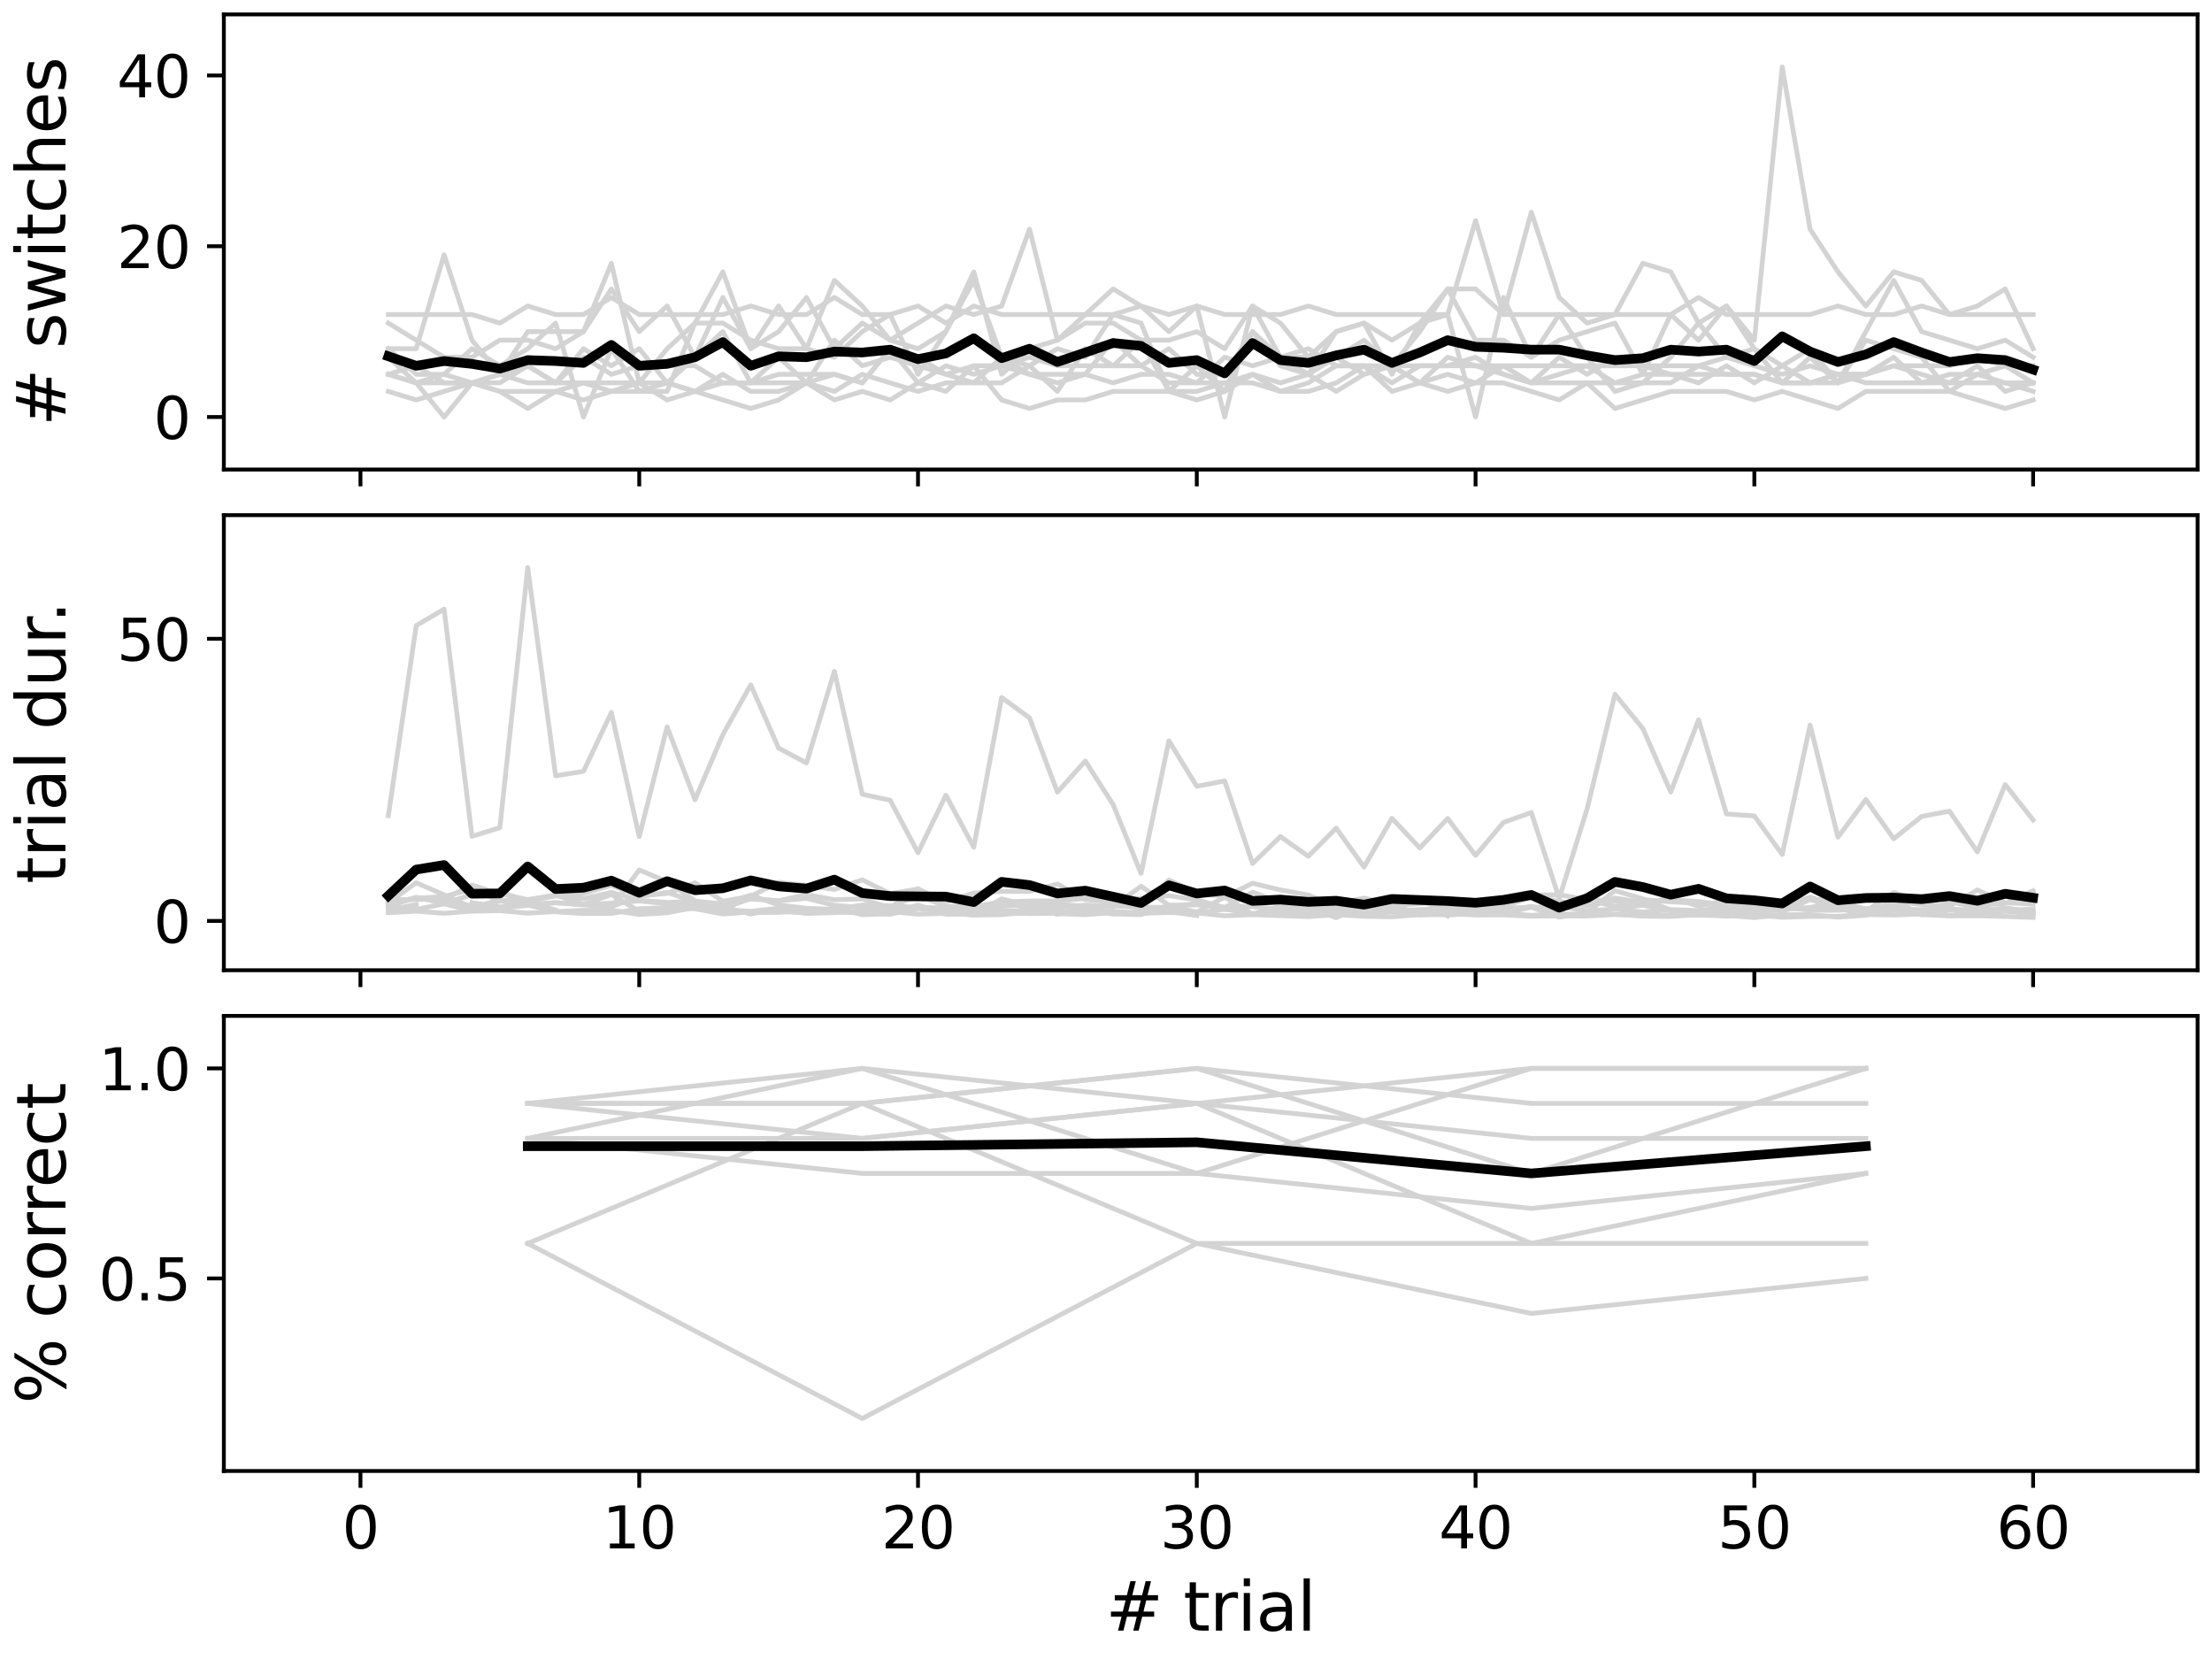 <?xml version="1.0" encoding="utf-8" standalone="no"?>
<!DOCTYPE svg PUBLIC "-//W3C//DTD SVG 1.1//EN"
  "http://www.w3.org/Graphics/SVG/1.1/DTD/svg11.dtd">
<svg xmlns:xlink="http://www.w3.org/1999/xlink" width="460.8pt" height="345.6pt" viewBox="0 0 460.8 345.6" xmlns="http://www.w3.org/2000/svg" version="1.1">
 <defs>
  <style type="text/css">*{stroke-linejoin: round; stroke-linecap: butt}</style>
 </defs>
 <g id="figure_1">
  <g id="patch_1">
   <path d="M 0 345.6 
L 460.8 345.6 
L 460.8 0 
L 0 0 
z
" style="fill: #ffffff"/>
  </g>
  <g id="axes_1">
   <g id="patch_2">
    <path d="M 46.633 97.812 
L 457.8 97.812 
L 457.8 3 
L 46.633 3 
z
" style="fill: #ffffff"/>
   </g>
   <g id="matplotlib.axis_1">
    <g id="xtick_1">
     <g id="line2d_1">
      <defs>
       <path id="m54bd4b4d4b" d="M 0 0 
L 0 3.5 
" style="stroke: #000000; stroke-width: 0.8"/>
      </defs>
      <g>
       <use xlink:href="#m54bd4b4d4b" x="75.09" y="97.812" style="stroke: #000000; stroke-width: 0.8"/>
      </g>
     </g>
    </g>
    <g id="xtick_2">
     <g id="line2d_2">
      <g>
       <use xlink:href="#m54bd4b4d4b" x="133.164" y="97.812" style="stroke: #000000; stroke-width: 0.8"/>
      </g>
     </g>
    </g>
    <g id="xtick_3">
     <g id="line2d_3">
      <g>
       <use xlink:href="#m54bd4b4d4b" x="191.238" y="97.812" style="stroke: #000000; stroke-width: 0.8"/>
      </g>
     </g>
    </g>
    <g id="xtick_4">
     <g id="line2d_4">
      <g>
       <use xlink:href="#m54bd4b4d4b" x="249.313" y="97.812" style="stroke: #000000; stroke-width: 0.8"/>
      </g>
     </g>
    </g>
    <g id="xtick_5">
     <g id="line2d_5">
      <g>
       <use xlink:href="#m54bd4b4d4b" x="307.387" y="97.812" style="stroke: #000000; stroke-width: 0.8"/>
      </g>
     </g>
    </g>
    <g id="xtick_6">
     <g id="line2d_6">
      <g>
       <use xlink:href="#m54bd4b4d4b" x="365.462" y="97.812" style="stroke: #000000; stroke-width: 0.8"/>
      </g>
     </g>
    </g>
    <g id="xtick_7">
     <g id="line2d_7">
      <g>
       <use xlink:href="#m54bd4b4d4b" x="423.536" y="97.812" style="stroke: #000000; stroke-width: 0.8"/>
      </g>
     </g>
    </g>
   </g>
   <g id="matplotlib.axis_2">
    <g id="ytick_1">
     <g id="line2d_8">
      <defs>
       <path id="m134141daf0" d="M 0 0 
L -3.5 0 
" style="stroke: #000000; stroke-width: 0.8"/>
      </defs>
      <g>
       <use xlink:href="#m134141daf0" x="46.633" y="86.872" style="stroke: #000000; stroke-width: 0.8"/>
      </g>
     </g>
     <g id="text_1">
      <!-- 0 -->
      <g transform="translate(31.998 91.431) scale(0.12 -0.12)">
       <defs>
        <path id="DejaVuSans-30" d="M 2034 4250 
Q 1547 4250 1301 3770 
Q 1056 3291 1056 2328 
Q 1056 1369 1301 889 
Q 1547 409 2034 409 
Q 2525 409 2770 889 
Q 3016 1369 3016 2328 
Q 3016 3291 2770 3770 
Q 2525 4250 2034 4250 
z
M 2034 4750 
Q 2819 4750 3233 4129 
Q 3647 3509 3647 2328 
Q 3647 1150 3233 529 
Q 2819 -91 2034 -91 
Q 1250 -91 836 529 
Q 422 1150 422 2328 
Q 422 3509 836 4129 
Q 1250 4750 2034 4750 
z
" transform="scale(0.016)"/>
       </defs>
       <use xlink:href="#DejaVuSans-30"/>
      </g>
     </g>
    </g>
    <g id="ytick_2">
     <g id="line2d_9">
      <g>
       <use xlink:href="#m134141daf0" x="46.633" y="51.296" style="stroke: #000000; stroke-width: 0.8"/>
      </g>
     </g>
     <g id="text_2">
      <!-- 20 -->
      <g transform="translate(24.363 55.855) scale(0.12 -0.12)">
       <defs>
        <path id="DejaVuSans-32" d="M 1228 531 
L 3431 531 
L 3431 0 
L 469 0 
L 469 531 
Q 828 903 1448 1529 
Q 2069 2156 2228 2338 
Q 2531 2678 2651 2914 
Q 2772 3150 2772 3378 
Q 2772 3750 2511 3984 
Q 2250 4219 1831 4219 
Q 1534 4219 1204 4116 
Q 875 4013 500 3803 
L 500 4441 
Q 881 4594 1212 4672 
Q 1544 4750 1819 4750 
Q 2544 4750 2975 4387 
Q 3406 4025 3406 3419 
Q 3406 3131 3298 2873 
Q 3191 2616 2906 2266 
Q 2828 2175 2409 1742 
Q 1991 1309 1228 531 
z
" transform="scale(0.016)"/>
       </defs>
       <use xlink:href="#DejaVuSans-32"/>
       <use xlink:href="#DejaVuSans-30" x="63.623"/>
      </g>
     </g>
    </g>
    <g id="ytick_3">
     <g id="line2d_10">
      <g>
       <use xlink:href="#m134141daf0" x="46.633" y="15.719" style="stroke: #000000; stroke-width: 0.8"/>
      </g>
     </g>
     <g id="text_3">
      <!-- 40 -->
      <g transform="translate(24.363 20.278) scale(0.12 -0.12)">
       <defs>
        <path id="DejaVuSans-34" d="M 2419 4116 
L 825 1625 
L 2419 1625 
L 2419 4116 
z
M 2253 4666 
L 3047 4666 
L 3047 1625 
L 3713 1625 
L 3713 1100 
L 3047 1100 
L 3047 0 
L 2419 0 
L 2419 1100 
L 313 1100 
L 313 1709 
L 2253 4666 
z
" transform="scale(0.016)"/>
       </defs>
       <use xlink:href="#DejaVuSans-34"/>
       <use xlink:href="#DejaVuSans-30" x="63.623"/>
      </g>
     </g>
    </g>
    <g id="text_4">
     <!-- # switches -->
     <g transform="translate(13.638 88.796) rotate(-90) scale(0.14 -0.14)">
      <defs>
       <path id="DejaVuSans-23" d="M 3272 2816 
L 2363 2816 
L 2100 1772 
L 3016 1772 
L 3272 2816 
z
M 2803 4594 
L 2478 3297 
L 3391 3297 
L 3719 4594 
L 4219 4594 
L 3897 3297 
L 4872 3297 
L 4872 2816 
L 3775 2816 
L 3519 1772 
L 4513 1772 
L 4513 1294 
L 3397 1294 
L 3072 0 
L 2572 0 
L 2894 1294 
L 1978 1294 
L 1656 0 
L 1153 0 
L 1478 1294 
L 494 1294 
L 494 1772 
L 1594 1772 
L 1856 2816 
L 850 2816 
L 850 3297 
L 1978 3297 
L 2297 4594 
L 2803 4594 
z
" transform="scale(0.016)"/>
       <path id="DejaVuSans-20" transform="scale(0.016)"/>
       <path id="DejaVuSans-73" d="M 2834 3397 
L 2834 2853 
Q 2591 2978 2328 3040 
Q 2066 3103 1784 3103 
Q 1356 3103 1142 2972 
Q 928 2841 928 2578 
Q 928 2378 1081 2264 
Q 1234 2150 1697 2047 
L 1894 2003 
Q 2506 1872 2764 1633 
Q 3022 1394 3022 966 
Q 3022 478 2636 193 
Q 2250 -91 1575 -91 
Q 1294 -91 989 -36 
Q 684 19 347 128 
L 347 722 
Q 666 556 975 473 
Q 1284 391 1588 391 
Q 1994 391 2212 530 
Q 2431 669 2431 922 
Q 2431 1156 2273 1281 
Q 2116 1406 1581 1522 
L 1381 1569 
Q 847 1681 609 1914 
Q 372 2147 372 2553 
Q 372 3047 722 3315 
Q 1072 3584 1716 3584 
Q 2034 3584 2315 3537 
Q 2597 3491 2834 3397 
z
" transform="scale(0.016)"/>
       <path id="DejaVuSans-77" d="M 269 3500 
L 844 3500 
L 1563 769 
L 2278 3500 
L 2956 3500 
L 3675 769 
L 4391 3500 
L 4966 3500 
L 4050 0 
L 3372 0 
L 2619 2869 
L 1863 0 
L 1184 0 
L 269 3500 
z
" transform="scale(0.016)"/>
       <path id="DejaVuSans-69" d="M 603 3500 
L 1178 3500 
L 1178 0 
L 603 0 
L 603 3500 
z
M 603 4863 
L 1178 4863 
L 1178 4134 
L 603 4134 
L 603 4863 
z
" transform="scale(0.016)"/>
       <path id="DejaVuSans-74" d="M 1172 4494 
L 1172 3500 
L 2356 3500 
L 2356 3053 
L 1172 3053 
L 1172 1153 
Q 1172 725 1289 603 
Q 1406 481 1766 481 
L 2356 481 
L 2356 0 
L 1766 0 
Q 1100 0 847 248 
Q 594 497 594 1153 
L 594 3053 
L 172 3053 
L 172 3500 
L 594 3500 
L 594 4494 
L 1172 4494 
z
" transform="scale(0.016)"/>
       <path id="DejaVuSans-63" d="M 3122 3366 
L 3122 2828 
Q 2878 2963 2633 3030 
Q 2388 3097 2138 3097 
Q 1578 3097 1268 2742 
Q 959 2388 959 1747 
Q 959 1106 1268 751 
Q 1578 397 2138 397 
Q 2388 397 2633 464 
Q 2878 531 3122 666 
L 3122 134 
Q 2881 22 2623 -34 
Q 2366 -91 2075 -91 
Q 1284 -91 818 406 
Q 353 903 353 1747 
Q 353 2603 823 3093 
Q 1294 3584 2113 3584 
Q 2378 3584 2631 3529 
Q 2884 3475 3122 3366 
z
" transform="scale(0.016)"/>
       <path id="DejaVuSans-68" d="M 3513 2113 
L 3513 0 
L 2938 0 
L 2938 2094 
Q 2938 2591 2744 2837 
Q 2550 3084 2163 3084 
Q 1697 3084 1428 2787 
Q 1159 2491 1159 1978 
L 1159 0 
L 581 0 
L 581 4863 
L 1159 4863 
L 1159 2956 
Q 1366 3272 1645 3428 
Q 1925 3584 2291 3584 
Q 2894 3584 3203 3211 
Q 3513 2838 3513 2113 
z
" transform="scale(0.016)"/>
       <path id="DejaVuSans-65" d="M 3597 1894 
L 3597 1613 
L 953 1613 
Q 991 1019 1311 708 
Q 1631 397 2203 397 
Q 2534 397 2845 478 
Q 3156 559 3463 722 
L 3463 178 
Q 3153 47 2828 -22 
Q 2503 -91 2169 -91 
Q 1331 -91 842 396 
Q 353 884 353 1716 
Q 353 2575 817 3079 
Q 1281 3584 2069 3584 
Q 2775 3584 3186 3129 
Q 3597 2675 3597 1894 
z
M 3022 2063 
Q 3016 2534 2758 2815 
Q 2500 3097 2075 3097 
Q 1594 3097 1305 2825 
Q 1016 2553 972 2059 
L 3022 2063 
z
" transform="scale(0.016)"/>
      </defs>
      <use xlink:href="#DejaVuSans-23"/>
      <use xlink:href="#DejaVuSans-20" x="83.789"/>
      <use xlink:href="#DejaVuSans-73" x="115.576"/>
      <use xlink:href="#DejaVuSans-77" x="167.676"/>
      <use xlink:href="#DejaVuSans-69" x="249.463"/>
      <use xlink:href="#DejaVuSans-74" x="277.246"/>
      <use xlink:href="#DejaVuSans-63" x="316.455"/>
      <use xlink:href="#DejaVuSans-68" x="371.436"/>
      <use xlink:href="#DejaVuSans-65" x="434.814"/>
      <use xlink:href="#DejaVuSans-73" x="496.338"/>
     </g>
    </g>
   </g>
   <g id="line2d_11">
    <path d="M 80.897 77.978 
L 86.705 79.757 
L 92.512 77.978 
L 98.32 79.757 
L 104.127 81.536 
L 109.934 81.536 
L 115.742 81.536 
L 121.549 79.757 
L 127.357 81.536 
L 133.164 81.536 
L 138.972 79.757 
L 144.779 81.536 
L 150.586 77.978 
L 156.394 81.536 
L 162.201 81.536 
L 168.009 79.757 
L 173.816 81.536 
L 179.624 77.978 
L 185.431 79.757 
L 191.238 81.536 
L 197.046 79.757 
L 202.853 79.757 
L 208.661 79.757 
L 214.468 76.199 
L 220.276 81.536 
L 226.083 72.642 
L 231.891 76.199 
L 237.698 70.863 
L 243.505 81.536 
L 249.313 81.536 
L 255.12 79.757 
L 260.928 79.757 
L 266.735 81.536 
L 272.543 79.757 
L 278.35 76.199 
L 284.157 76.199 
L 289.965 79.757 
L 295.772 76.199 
L 301.58 76.199 
L 307.387 74.42 
L 313.195 77.978 
L 319.002 79.757 
L 324.809 74.42 
L 330.617 77.978 
L 336.424 74.42 
L 342.232 76.199 
L 348.039 77.978 
L 353.847 77.978 
L 359.654 77.978 
L 365.462 77.978 
L 371.269 79.757 
L 377.076 79.757 
L 382.884 79.757 
L 388.691 77.978 
L 394.499 76.199 
L 400.306 77.978 
L 406.114 79.757 
L 411.921 76.199 
L 417.728 81.536 
L 423.536 79.757 
" clip-path="url(#p3ed61b8f61)" style="fill: none; stroke: #d3d3d3; stroke-linecap: square"/>
   </g>
   <g id="line2d_12">
    <path d="M 80.897 74.42 
L 86.705 79.757 
L 92.512 86.872 
L 98.32 79.757 
L 104.127 77.978 
L 109.934 79.757 
L 115.742 79.757 
L 121.549 72.642 
L 127.357 76.199 
L 133.164 72.642 
L 138.972 79.757 
L 144.779 74.42 
L 150.586 69.084 
L 156.394 79.757 
L 162.201 79.757 
L 168.009 79.757 
L 173.816 77.978 
L 179.624 79.757 
L 185.431 72.642 
L 191.238 79.757 
L 197.046 76.199 
L 202.853 77.978 
L 208.661 76.199 
L 214.468 77.978 
L 220.276 79.757 
L 226.083 77.978 
L 231.891 70.863 
L 237.698 76.199 
L 243.505 72.642 
L 249.313 77.978 
L 255.12 77.978 
L 260.928 69.084 
L 266.735 74.42 
L 272.543 77.978 
L 278.35 74.42 
L 284.157 77.978 
L 289.965 76.199 
L 295.772 79.757 
L 301.58 74.42 
L 307.387 76.199 
L 313.195 77.978 
L 319.002 79.757 
L 324.809 77.978 
L 330.617 76.199 
L 336.424 79.757 
L 342.232 77.978 
L 348.039 77.978 
L 353.847 79.757 
L 359.654 76.199 
L 365.462 79.757 
L 371.269 76.199 
L 377.076 79.757 
L 382.884 77.978 
L 388.691 79.757 
L 394.499 79.757 
L 400.306 79.757 
L 406.114 77.978 
L 411.921 77.978 
L 417.728 79.757 
L 423.536 81.536 
" clip-path="url(#p3ed61b8f61)" style="fill: none; stroke: #d3d3d3; stroke-linecap: square"/>
   </g>
   <g id="line2d_13">
    <path d="M 80.897 72.642 
L 86.705 77.978 
L 92.512 77.978 
L 98.32 72.642 
L 104.127 76.199 
L 109.934 72.642 
L 115.742 67.305 
L 121.549 86.872 
L 127.357 72.642 
L 133.164 81.536 
L 138.972 81.536 
L 144.779 67.305 
L 150.586 67.305 
L 156.394 70.863 
L 162.201 72.642 
L 168.009 72.642 
L 173.816 74.42 
L 179.624 69.084 
L 185.431 65.526 
L 191.238 77.978 
L 197.046 69.084 
L 202.853 58.411 
L 208.661 74.42 
L 214.468 76.199 
L 220.276 72.642 
L 226.083 74.42 
L 231.891 65.526 
L 237.698 67.305 
L 243.505 81.536 
L 249.313 76.199 
L 255.12 81.536 
L 260.928 69.084 
L 266.735 76.199 
L 272.543 77.978 
L 278.35 69.084 
L 284.157 67.305 
L 289.965 77.978 
L 295.772 67.305 
L 301.58 65.526 
L 307.387 86.872 
L 313.195 61.969 
L 319.002 74.42 
L 324.809 65.526 
L 330.617 74.42 
L 336.424 81.536 
L 342.232 79.757 
L 348.039 74.42 
L 353.847 67.305 
L 359.654 74.42 
L 365.462 72.642 
L 371.269 79.757 
L 377.076 74.42 
L 382.884 79.757 
L 388.691 70.863 
L 394.499 72.642 
L 400.306 74.42 
L 406.114 81.536 
L 411.921 77.978 
L 417.728 76.199 
L 423.536 79.757 
" clip-path="url(#p3ed61b8f61)" style="fill: none; stroke: #d3d3d3; stroke-linecap: square"/>
   </g>
   <g id="line2d_14">
    <path d="M 80.897 72.642 
L 86.705 72.642 
L 92.512 53.074 
L 98.32 70.863 
L 104.127 77.978 
L 109.934 69.084 
L 115.742 69.084 
L 121.549 69.084 
L 127.357 60.19 
L 133.164 69.084 
L 138.972 63.747 
L 144.779 74.42 
L 150.586 61.969 
L 156.394 72.642 
L 162.201 63.747 
L 168.009 72.642 
L 173.816 58.411 
L 179.624 63.747 
L 185.431 70.863 
L 191.238 72.642 
L 197.046 69.084 
L 202.853 56.632 
L 208.661 77.978 
L 214.468 72.642 
L 220.276 70.863 
L 226.083 67.305 
L 231.891 67.305 
L 237.698 70.863 
L 243.505 70.863 
L 249.313 69.084 
L 255.12 72.642 
L 260.928 63.747 
L 266.735 74.42 
L 272.543 74.42 
L 278.35 74.42 
L 284.157 70.863 
L 289.965 76.199 
L 295.772 69.084 
L 301.58 60.19 
L 307.387 70.863 
L 313.195 70.863 
L 319.002 74.42 
L 324.809 70.863 
L 330.617 69.084 
L 336.424 67.305 
L 342.232 77.978 
L 348.039 65.526 
L 353.847 70.863 
L 359.654 63.747 
L 365.462 72.642 
L 371.269 76.199 
L 377.076 72.642 
L 382.884 79.757 
L 388.691 69.084 
L 394.499 58.411 
L 400.306 69.084 
L 406.114 70.863 
L 411.921 72.642 
L 417.728 70.863 
L 423.536 74.42 
" clip-path="url(#p3ed61b8f61)" style="fill: none; stroke: #d3d3d3; stroke-linecap: square"/>
   </g>
   <g id="line2d_15">
    <path d="M 80.897 77.978 
L 86.705 76.199 
L 92.512 79.757 
L 98.32 79.757 
L 104.127 77.978 
L 109.934 76.199 
L 115.742 79.757 
L 121.549 74.42 
L 127.357 77.978 
L 133.164 76.199 
L 138.972 76.199 
L 144.779 76.199 
L 150.586 79.757 
L 156.394 79.757 
L 162.201 74.42 
L 168.009 79.757 
L 173.816 70.863 
L 179.624 76.199 
L 185.431 74.42 
L 191.238 76.199 
L 197.046 77.978 
L 202.853 76.199 
L 208.661 76.199 
L 214.468 74.42 
L 220.276 76.199 
L 226.083 76.199 
L 231.891 76.199 
L 237.698 76.199 
L 243.505 79.757 
L 249.313 79.757 
L 255.12 74.42 
L 260.928 76.199 
L 266.735 74.42 
L 272.543 72.642 
L 278.35 76.199 
L 284.157 76.199 
L 289.965 76.199 
L 295.772 76.199 
L 301.58 76.199 
L 307.387 76.199 
L 313.195 76.199 
L 319.002 76.199 
L 324.809 76.199 
L 330.617 76.199 
L 336.424 76.199 
L 342.232 76.199 
L 348.039 76.199 
L 353.847 76.199 
L 359.654 74.42 
L 365.462 76.199 
L 371.269 77.978 
L 377.076 76.199 
L 382.884 77.978 
L 388.691 77.978 
L 394.499 76.199 
L 400.306 76.199 
L 406.114 76.199 
L 411.921 74.42 
L 417.728 76.199 
L 423.536 76.199 
" clip-path="url(#p3ed61b8f61)" style="fill: none; stroke: #d3d3d3; stroke-linecap: square"/>
   </g>
   <g id="line2d_16">
    <path d="M 80.897 65.526 
L 86.705 65.526 
L 92.512 65.526 
L 98.32 65.526 
L 104.127 67.305 
L 109.934 63.747 
L 115.742 65.526 
L 121.549 65.526 
L 127.357 61.969 
L 133.164 65.526 
L 138.972 65.526 
L 144.779 65.526 
L 150.586 65.526 
L 156.394 63.747 
L 162.201 65.526 
L 168.009 65.526 
L 173.816 61.969 
L 179.624 65.526 
L 185.431 65.526 
L 191.238 63.747 
L 197.046 67.305 
L 202.853 63.747 
L 208.661 65.526 
L 214.468 65.526 
L 220.276 65.526 
L 226.083 65.526 
L 231.891 65.526 
L 237.698 63.747 
L 243.505 65.526 
L 249.313 63.747 
L 255.12 65.526 
L 260.928 65.526 
L 266.735 65.526 
L 272.543 63.747 
L 278.35 65.526 
L 284.157 65.526 
L 289.965 65.526 
L 295.772 65.526 
L 301.58 65.526 
L 307.387 45.959 
L 313.195 65.526 
L 319.002 65.526 
L 324.809 65.526 
L 330.617 65.526 
L 336.424 65.526 
L 342.232 65.526 
L 348.039 65.526 
L 353.847 61.969 
L 359.654 65.526 
L 365.462 65.526 
L 371.269 65.526 
L 377.076 65.526 
L 382.884 63.747 
L 388.691 65.526 
L 394.499 65.526 
L 400.306 63.747 
L 406.114 65.526 
L 411.921 65.526 
L 417.728 65.526 
L 423.536 65.526 
" clip-path="url(#p3ed61b8f61)" style="fill: none; stroke: #d3d3d3; stroke-linecap: square"/>
   </g>
   <g id="line2d_17">
    <path d="M 80.897 77.978 
L 86.705 79.757 
L 92.512 79.757 
L 98.32 79.757 
L 104.127 79.757 
L 109.934 76.199 
L 115.742 79.757 
L 121.549 79.757 
L 127.357 79.757 
L 133.164 79.757 
L 138.972 79.757 
L 144.779 81.536 
L 150.586 79.757 
L 156.394 79.757 
L 162.201 77.978 
L 168.009 77.978 
L 173.816 77.978 
L 179.624 79.757 
L 185.431 72.642 
L 191.238 74.42 
L 197.046 77.978 
L 202.853 79.757 
L 208.661 74.42 
L 214.468 77.978 
L 220.276 77.978 
L 226.083 77.978 
L 231.891 79.757 
L 237.698 77.978 
L 243.505 77.978 
L 249.313 79.757 
L 255.12 79.757 
L 260.928 77.978 
L 266.735 79.757 
L 272.543 77.978 
L 278.35 81.536 
L 284.157 77.978 
L 289.965 76.199 
L 295.772 79.757 
L 301.58 77.978 
L 307.387 79.757 
L 313.195 76.199 
L 319.002 79.757 
L 324.809 79.757 
L 330.617 79.757 
L 336.424 79.757 
L 342.232 79.757 
L 348.039 79.757 
L 353.847 76.199 
L 359.654 77.978 
L 365.462 77.978 
L 371.269 79.757 
L 377.076 79.757 
L 382.884 77.978 
L 388.691 77.978 
L 394.499 74.42 
L 400.306 79.757 
L 406.114 79.757 
L 411.921 79.757 
L 417.728 79.757 
L 423.536 79.757 
" clip-path="url(#p3ed61b8f61)" style="fill: none; stroke: #d3d3d3; stroke-linecap: square"/>
   </g>
   <g id="line2d_18">
    <path d="M 80.897 67.305 
L 86.705 70.863 
L 92.512 74.42 
L 98.32 74.42 
L 104.127 70.863 
L 109.934 70.863 
L 115.742 72.642 
L 121.549 69.084 
L 127.357 54.853 
L 133.164 79.757 
L 138.972 72.642 
L 144.779 67.305 
L 150.586 56.632 
L 156.394 72.642 
L 162.201 69.084 
L 168.009 61.969 
L 173.816 72.642 
L 179.624 67.305 
L 185.431 70.863 
L 191.238 67.305 
L 197.046 63.747 
L 202.853 65.526 
L 208.661 63.747 
L 214.468 47.738 
L 220.276 70.863 
L 226.083 65.526 
L 231.891 60.19 
L 237.698 63.747 
L 243.505 69.084 
L 249.313 63.747 
L 255.12 86.872 
L 260.928 63.747 
L 266.735 67.305 
L 272.543 74.42 
L 278.35 69.084 
L 284.157 67.305 
L 289.965 70.863 
L 295.772 67.305 
L 301.58 60.19 
L 307.387 60.19 
L 313.195 65.526 
L 319.002 44.18 
L 324.809 61.969 
L 330.617 67.305 
L 336.424 65.526 
L 342.232 54.853 
L 348.039 56.632 
L 353.847 67.305 
L 359.654 63.747 
L 365.462 70.863 
L 371.269 13.94 
L 377.076 47.738 
L 382.884 56.632 
L 388.691 63.747 
L 394.499 56.632 
L 400.306 58.411 
L 406.114 65.526 
L 411.921 63.747 
L 417.728 60.19 
L 423.536 72.642 
" clip-path="url(#p3ed61b8f61)" style="fill: none; stroke: #d3d3d3; stroke-linecap: square"/>
   </g>
   <g id="line2d_19">
    <path d="M 80.897 81.536 
L 86.705 83.315 
L 92.512 81.536 
L 98.32 79.757 
L 104.127 81.536 
L 109.934 85.093 
L 115.742 81.536 
L 121.549 83.315 
L 127.357 81.536 
L 133.164 79.757 
L 138.972 83.315 
L 144.779 81.536 
L 150.586 83.315 
L 156.394 85.093 
L 162.201 83.315 
L 168.009 79.757 
L 173.816 83.315 
L 179.624 81.536 
L 185.431 83.315 
L 191.238 79.757 
L 197.046 81.536 
L 202.853 76.199 
L 208.661 83.315 
L 214.468 85.093 
L 220.276 83.315 
L 226.083 83.315 
L 231.891 81.536 
L 237.698 81.536 
L 243.505 81.536 
L 249.313 83.315 
L 255.12 81.536 
L 260.928 77.978 
L 266.735 81.536 
L 272.543 81.536 
L 278.35 79.757 
L 284.157 76.199 
L 289.965 81.536 
L 295.772 79.757 
L 301.58 81.536 
L 307.387 79.757 
L 313.195 79.757 
L 319.002 81.536 
L 324.809 83.315 
L 330.617 79.757 
L 336.424 85.093 
L 342.232 83.315 
L 348.039 81.536 
L 353.847 81.536 
L 359.654 81.536 
L 365.462 83.315 
L 371.269 81.536 
L 377.076 83.315 
L 382.884 85.093 
L 388.691 81.536 
L 394.499 81.536 
L 400.306 81.536 
L 406.114 81.536 
L 411.921 83.315 
L 417.728 85.093 
L 423.536 83.315 
" clip-path="url(#p3ed61b8f61)" style="fill: none; stroke: #d3d3d3; stroke-linecap: square"/>
   </g>
   <g id="line2d_20">
    <path d="M 80.897 74.223 
L 86.705 76.199 
L 92.512 75.211 
L 98.32 75.804 
L 104.127 76.792 
L 109.934 75.013 
L 115.742 75.211 
L 121.549 75.606 
L 127.357 71.851 
L 133.164 76.199 
L 138.972 75.804 
L 144.779 74.42 
L 150.586 71.258 
L 156.394 76.199 
L 162.201 74.223 
L 168.009 74.42 
L 173.816 73.235 
L 179.624 73.432 
L 185.431 72.839 
L 191.238 74.816 
L 197.046 73.63 
L 202.853 70.467 
L 208.661 74.618 
L 214.468 72.642 
L 220.276 75.409 
L 226.083 73.432 
L 231.891 71.456 
L 237.698 72.049 
L 243.505 75.606 
L 249.313 75.013 
L 255.12 77.78 
L 260.928 71.456 
L 266.735 75.013 
L 272.543 75.606 
L 278.35 74.025 
L 284.157 72.839 
L 289.965 75.606 
L 295.772 73.432 
L 301.58 70.863 
L 307.387 72.246 
L 313.195 72.444 
L 319.002 72.839 
L 324.809 72.839 
L 330.617 74.025 
L 336.424 75.013 
L 342.232 74.618 
L 348.039 72.839 
L 353.847 73.235 
L 359.654 72.839 
L 365.462 75.211 
L 371.269 70.072 
L 377.076 73.235 
L 382.884 75.409 
L 388.691 73.827 
L 394.499 71.258 
L 400.306 73.432 
L 406.114 75.409 
L 411.921 74.618 
L 417.728 75.013 
L 423.536 76.99 
" clip-path="url(#p3ed61b8f61)" style="fill: none; stroke: #000000; stroke-width: 2; stroke-linecap: square"/>
   </g>
   <g id="patch_3">
    <path d="M 46.633 97.812 
L 46.633 3 
" style="fill: none; stroke: #000000; stroke-width: 0.8; stroke-linejoin: miter; stroke-linecap: square"/>
   </g>
   <g id="patch_4">
    <path d="M 457.8 97.812 
L 457.8 3 
" style="fill: none; stroke: #000000; stroke-width: 0.8; stroke-linejoin: miter; stroke-linecap: square"/>
   </g>
   <g id="patch_5">
    <path d="M 46.633 97.812 
L 457.8 97.812 
" style="fill: none; stroke: #000000; stroke-width: 0.8; stroke-linejoin: miter; stroke-linecap: square"/>
   </g>
   <g id="patch_6">
    <path d="M 46.633 3 
L 457.8 3 
" style="fill: none; stroke: #000000; stroke-width: 0.8; stroke-linejoin: miter; stroke-linecap: square"/>
   </g>
  </g>
  <g id="axes_2">
   <g id="patch_7">
    <path d="M 46.633 202.124 
L 457.8 202.124 
L 457.8 107.313 
L 46.633 107.313 
z
" style="fill: #ffffff"/>
   </g>
   <g id="matplotlib.axis_3">
    <g id="xtick_8">
     <g id="line2d_21">
      <g>
       <use xlink:href="#m54bd4b4d4b" x="75.09" y="202.124" style="stroke: #000000; stroke-width: 0.8"/>
      </g>
     </g>
    </g>
    <g id="xtick_9">
     <g id="line2d_22">
      <g>
       <use xlink:href="#m54bd4b4d4b" x="133.164" y="202.124" style="stroke: #000000; stroke-width: 0.8"/>
      </g>
     </g>
    </g>
    <g id="xtick_10">
     <g id="line2d_23">
      <g>
       <use xlink:href="#m54bd4b4d4b" x="191.238" y="202.124" style="stroke: #000000; stroke-width: 0.8"/>
      </g>
     </g>
    </g>
    <g id="xtick_11">
     <g id="line2d_24">
      <g>
       <use xlink:href="#m54bd4b4d4b" x="249.313" y="202.124" style="stroke: #000000; stroke-width: 0.8"/>
      </g>
     </g>
    </g>
    <g id="xtick_12">
     <g id="line2d_25">
      <g>
       <use xlink:href="#m54bd4b4d4b" x="307.387" y="202.124" style="stroke: #000000; stroke-width: 0.8"/>
      </g>
     </g>
    </g>
    <g id="xtick_13">
     <g id="line2d_26">
      <g>
       <use xlink:href="#m54bd4b4d4b" x="365.462" y="202.124" style="stroke: #000000; stroke-width: 0.8"/>
      </g>
     </g>
    </g>
    <g id="xtick_14">
     <g id="line2d_27">
      <g>
       <use xlink:href="#m54bd4b4d4b" x="423.536" y="202.124" style="stroke: #000000; stroke-width: 0.8"/>
      </g>
     </g>
    </g>
   </g>
   <g id="matplotlib.axis_4">
    <g id="ytick_4">
     <g id="line2d_28">
      <g>
       <use xlink:href="#m134141daf0" x="46.633" y="191.846" style="stroke: #000000; stroke-width: 0.8"/>
      </g>
     </g>
     <g id="text_5">
      <!-- 0 -->
      <g transform="translate(31.998 196.405) scale(0.12 -0.12)">
       <use xlink:href="#DejaVuSans-30"/>
      </g>
     </g>
    </g>
    <g id="ytick_5">
     <g id="line2d_29">
      <g>
       <use xlink:href="#m134141daf0" x="46.633" y="133.074" style="stroke: #000000; stroke-width: 0.8"/>
      </g>
     </g>
     <g id="text_6">
      <!-- 50 -->
      <g transform="translate(24.363 137.634) scale(0.12 -0.12)">
       <defs>
        <path id="DejaVuSans-35" d="M 691 4666 
L 3169 4666 
L 3169 4134 
L 1269 4134 
L 1269 2991 
Q 1406 3038 1543 3061 
Q 1681 3084 1819 3084 
Q 2600 3084 3056 2656 
Q 3513 2228 3513 1497 
Q 3513 744 3044 326 
Q 2575 -91 1722 -91 
Q 1428 -91 1123 -41 
Q 819 9 494 109 
L 494 744 
Q 775 591 1075 516 
Q 1375 441 1709 441 
Q 2250 441 2565 725 
Q 2881 1009 2881 1497 
Q 2881 1984 2565 2268 
Q 2250 2553 1709 2553 
Q 1456 2553 1204 2497 
Q 953 2441 691 2322 
L 691 4666 
z
" transform="scale(0.016)"/>
       </defs>
       <use xlink:href="#DejaVuSans-35"/>
       <use xlink:href="#DejaVuSans-30" x="63.623"/>
      </g>
     </g>
    </g>
    <g id="text_7">
     <!-- trial dur. -->
     <g transform="translate(13.638 184.088) rotate(-90) scale(0.14 -0.14)">
      <defs>
       <path id="DejaVuSans-72" d="M 2631 2963 
Q 2534 3019 2420 3045 
Q 2306 3072 2169 3072 
Q 1681 3072 1420 2755 
Q 1159 2438 1159 1844 
L 1159 0 
L 581 0 
L 581 3500 
L 1159 3500 
L 1159 2956 
Q 1341 3275 1631 3429 
Q 1922 3584 2338 3584 
Q 2397 3584 2469 3576 
Q 2541 3569 2628 3553 
L 2631 2963 
z
" transform="scale(0.016)"/>
       <path id="DejaVuSans-61" d="M 2194 1759 
Q 1497 1759 1228 1600 
Q 959 1441 959 1056 
Q 959 750 1161 570 
Q 1363 391 1709 391 
Q 2188 391 2477 730 
Q 2766 1069 2766 1631 
L 2766 1759 
L 2194 1759 
z
M 3341 1997 
L 3341 0 
L 2766 0 
L 2766 531 
Q 2569 213 2275 61 
Q 1981 -91 1556 -91 
Q 1019 -91 701 211 
Q 384 513 384 1019 
Q 384 1609 779 1909 
Q 1175 2209 1959 2209 
L 2766 2209 
L 2766 2266 
Q 2766 2663 2505 2880 
Q 2244 3097 1772 3097 
Q 1472 3097 1187 3025 
Q 903 2953 641 2809 
L 641 3341 
Q 956 3463 1253 3523 
Q 1550 3584 1831 3584 
Q 2591 3584 2966 3190 
Q 3341 2797 3341 1997 
z
" transform="scale(0.016)"/>
       <path id="DejaVuSans-6c" d="M 603 4863 
L 1178 4863 
L 1178 0 
L 603 0 
L 603 4863 
z
" transform="scale(0.016)"/>
       <path id="DejaVuSans-64" d="M 2906 2969 
L 2906 4863 
L 3481 4863 
L 3481 0 
L 2906 0 
L 2906 525 
Q 2725 213 2448 61 
Q 2172 -91 1784 -91 
Q 1150 -91 751 415 
Q 353 922 353 1747 
Q 353 2572 751 3078 
Q 1150 3584 1784 3584 
Q 2172 3584 2448 3432 
Q 2725 3281 2906 2969 
z
M 947 1747 
Q 947 1113 1208 752 
Q 1469 391 1925 391 
Q 2381 391 2643 752 
Q 2906 1113 2906 1747 
Q 2906 2381 2643 2742 
Q 2381 3103 1925 3103 
Q 1469 3103 1208 2742 
Q 947 2381 947 1747 
z
" transform="scale(0.016)"/>
       <path id="DejaVuSans-75" d="M 544 1381 
L 544 3500 
L 1119 3500 
L 1119 1403 
Q 1119 906 1312 657 
Q 1506 409 1894 409 
Q 2359 409 2629 706 
Q 2900 1003 2900 1516 
L 2900 3500 
L 3475 3500 
L 3475 0 
L 2900 0 
L 2900 538 
Q 2691 219 2414 64 
Q 2138 -91 1772 -91 
Q 1169 -91 856 284 
Q 544 659 544 1381 
z
M 1991 3584 
L 1991 3584 
z
" transform="scale(0.016)"/>
       <path id="DejaVuSans-2e" d="M 684 794 
L 1344 794 
L 1344 0 
L 684 0 
L 684 794 
z
" transform="scale(0.016)"/>
      </defs>
      <use xlink:href="#DejaVuSans-74"/>
      <use xlink:href="#DejaVuSans-72" x="39.209"/>
      <use xlink:href="#DejaVuSans-69" x="80.322"/>
      <use xlink:href="#DejaVuSans-61" x="108.105"/>
      <use xlink:href="#DejaVuSans-6c" x="169.385"/>
      <use xlink:href="#DejaVuSans-20" x="197.168"/>
      <use xlink:href="#DejaVuSans-64" x="228.955"/>
      <use xlink:href="#DejaVuSans-75" x="292.432"/>
      <use xlink:href="#DejaVuSans-72" x="355.811"/>
      <use xlink:href="#DejaVuSans-2e" x="387.799"/>
     </g>
    </g>
   </g>
   <g id="line2d_30">
    <path d="M 80.897 188.881 
L 86.705 186.897 
L 92.512 188.212 
L 98.32 186.374 
L 104.127 185.752 
L 109.934 187.788 
L 115.742 186.615 
L 121.549 186.152 
L 127.357 184.421 
L 133.164 186.644 
L 138.972 186.103 
L 144.779 183.91 
L 150.586 187.747 
L 156.394 186.716 
L 162.201 183.794 
L 168.009 184.443 
L 173.816 185.287 
L 179.624 183.286 
L 185.431 186.16 
L 191.238 185.203 
L 197.046 187.847 
L 202.853 186.045 
L 208.661 185.688 
L 214.468 185.696 
L 220.276 184.164 
L 226.083 187.401 
L 231.891 187.847 
L 237.698 189.241 
L 243.505 183.313 
L 249.313 186.03 
L 255.12 186.841 
L 260.928 184.007 
L 266.735 185.384 
L 272.543 186.45 
L 278.35 188.953 
L 284.157 189.36 
L 289.965 188.113 
L 295.772 187.258 
L 301.58 189.991 
L 307.387 188.143 
L 313.195 188.752 
L 319.002 186.95 
L 324.809 189.001 
L 330.617 187.339 
L 336.424 187.737 
L 342.232 188.482 
L 348.039 186.913 
L 353.847 188.749 
L 359.654 187.535 
L 365.462 189.217 
L 371.269 188.739 
L 377.076 186.878 
L 382.884 188.695 
L 388.691 189.364 
L 394.499 188.41 
L 400.306 187.864 
L 406.114 187.13 
L 411.921 186.86 
L 417.728 186.729 
L 423.536 187.413 
" clip-path="url(#p99d0e833d9)" style="fill: none; stroke: #d3d3d3; stroke-linecap: square"/>
   </g>
   <g id="line2d_31">
    <path d="M 80.897 189.606 
L 86.705 188.427 
M 98.32 188.048 
L 104.127 188.935 
L 109.934 188.396 
L 115.742 188.071 
L 121.549 188.423 
L 127.357 188.151 
L 133.164 187.681 
L 138.972 188.265 
L 144.779 188.418 
L 150.586 189.315 
L 156.394 187.149 
L 162.201 187.661 
L 168.009 186.344 
L 173.816 187.429 
L 179.624 187.246 
L 185.431 189.127 
L 191.238 185.129 
L 197.046 188.899 
L 202.853 188.946 
L 208.661 188.795 
L 214.468 188.502 
L 220.276 188.358 
L 226.083 188.798 
L 231.891 188.931 
L 237.698 184.62 
L 243.505 188.558 
L 249.313 188.504 
L 255.12 188.988 
L 260.928 188.755 
L 266.735 189.576 
L 272.543 188.908 
L 278.35 188.286 
L 284.157 187.088 
L 289.965 188.529 
L 295.772 187.58 
L 301.58 189.627 
L 307.387 189.687 
L 313.195 187.767 
L 319.002 186.88 
L 324.809 187.705 
L 330.617 188.752 
L 336.424 187.086 
L 342.232 187.979 
L 348.039 187.475 
L 353.847 187.8 
L 359.654 188.603 
L 365.462 188.174 
L 371.269 189.966 
L 377.076 187.389 
L 382.884 189.042 
L 388.691 189.873 
L 394.499 185.908 
L 400.306 187.95 
L 406.114 186.955 
L 411.921 188.559 
L 417.728 188.212 
L 423.536 185.567 
" clip-path="url(#p99d0e833d9)" style="fill: none; stroke: #d3d3d3; stroke-linecap: square"/>
   </g>
   <g id="line2d_32">
    <path d="M 80.897 188.013 
L 86.705 183.893 
L 92.512 186.417 
L 98.32 189.057 
L 104.127 187.494 
L 109.934 187.864 
L 115.742 189.589 
M 127.357 189.012 
L 133.164 181.229 
L 138.972 183.667 
L 144.779 187.639 
L 150.586 188.903 
L 156.394 190.417 
L 162.201 189.258 
L 168.009 189.663 
L 173.816 189.315 
L 179.624 190.304 
L 185.431 189.777 
L 191.238 188.789 
L 197.046 190.078 
L 202.853 190.631 
L 208.661 187.968 
L 214.468 189.15 
L 220.276 189.904 
L 226.083 189.821 
L 231.891 190.387 
L 237.698 190.537 
L 243.505 188.593 
L 249.313 190.029 
L 255.12 186.865 
L 260.928 190.492 
L 266.735 190.108 
L 272.543 189.01 
L 278.35 191.185 
L 284.157 188.435 
L 289.965 189.998 
L 295.772 186.994 
L 301.58 190.808 
M 313.195 190.315 
L 319.002 188.984 
L 324.809 191.057 
L 330.617 190.121 
L 336.424 185.541 
L 342.232 187.239 
L 348.039 189.576 
L 353.847 190.366 
L 359.654 189.721 
L 365.462 189.6 
L 371.269 189.283 
L 377.076 189.08 
L 382.884 187.668 
L 388.691 189.372 
L 394.499 188.797 
L 400.306 190.498 
L 406.114 187.752 
L 411.921 189.244 
L 417.728 189.69 
L 423.536 189.328 
" clip-path="url(#p99d0e833d9)" style="fill: none; stroke: #d3d3d3; stroke-linecap: square"/>
   </g>
   <g id="line2d_33">
    <path d="M 80.897 188.678 
L 86.705 189.451 
L 92.512 188.282 
L 98.32 189.746 
L 104.127 187.683 
L 109.934 188.51 
L 115.742 189.947 
L 121.549 190.3 
L 127.357 190.292 
L 133.164 189.314 
L 138.972 189.083 
L 144.779 189.313 
L 150.586 190.403 
L 156.394 189.965 
L 162.201 189.826 
L 168.009 190.205 
L 173.816 189.182 
L 179.624 190.532 
L 185.431 190.378 
L 191.238 188.524 
L 197.046 190.476 
L 202.853 190.422 
L 208.661 187.243 
L 214.468 188.735 
L 220.276 190.466 
L 226.083 188.874 
L 231.891 190.333 
L 237.698 189.946 
L 243.505 189.476 
L 249.313 190.319 
L 255.12 189.356 
L 260.928 190.403 
L 266.735 188.795 
L 272.543 189.325 
L 278.35 190.192 
L 284.157 190.451 
L 289.965 188.969 
L 295.772 190.039 
L 301.58 190.559 
L 307.387 190.33 
L 313.195 189.97 
L 319.002 188.795 
L 324.809 190.431 
L 330.617 190.708 
L 336.424 189.219 
L 342.232 188.579 
L 348.039 189.657 
L 353.847 190.481 
L 359.654 189.665 
L 365.462 190.599 
L 371.269 189.364 
L 377.076 189.158 
L 382.884 189.199 
L 388.691 190.6 
L 394.499 189.63 
L 400.306 190.542 
L 406.114 189.611 
L 411.921 190.013 
L 417.728 189.84 
L 423.536 190.124 
" clip-path="url(#p99d0e833d9)" style="fill: none; stroke: #d3d3d3; stroke-linecap: square"/>
   </g>
   <g id="line2d_34">
    <path d="M 80.897 188.491 
L 86.705 187.116 
L 92.512 186.767 
L 98.32 185.222 
L 104.127 187.67 
L 109.934 187.468 
L 115.742 186.431 
L 121.549 188.418 
L 127.357 186.349 
L 133.164 189.834 
L 138.972 189.51 
L 144.779 188.576 
L 150.586 188.317 
L 156.394 186.5 
L 162.201 188.505 
L 168.009 189.218 
L 173.816 189.431 
L 179.624 188.545 
L 185.431 188.689 
L 191.238 189.034 
L 197.046 189.139 
L 202.853 189.28 
L 208.661 189.784 
L 214.468 189.739 
L 220.276 189.06 
L 226.083 188.544 
L 231.891 188.739 
L 237.698 188.99 
L 243.505 189.028 
L 249.313 188.152 
L 255.12 189.475 
L 260.928 188.857 
L 266.735 189.535 
L 272.543 189.249 
L 278.35 189.083 
L 284.157 190.227 
L 289.965 189.74 
L 295.772 189.481 
L 301.58 189.192 
L 307.387 189.338 
L 313.195 189.212 
L 319.002 188.986 
L 324.809 188.818 
L 330.617 189.763 
L 336.424 189.375 
L 342.232 190.002 
L 348.039 189.474 
L 353.847 189.695 
L 359.654 188.97 
L 365.462 190.083 
L 371.269 188.98 
L 377.076 189.62 
L 382.884 189.613 
L 388.691 189.324 
L 394.499 189.386 
L 400.306 189.484 
L 406.114 189.258 
L 411.921 189.866 
L 417.728 189.12 
L 423.536 189.979 
" clip-path="url(#p99d0e833d9)" style="fill: none; stroke: #d3d3d3; stroke-linecap: square"/>
   </g>
   <g id="line2d_35">
    <path d="M 80.897 190.135 
L 86.705 189.817 
L 92.512 190.252 
L 98.32 189.814 
L 104.127 189.703 
L 109.934 190.229 
L 115.742 189.897 
L 121.549 189.633 
L 127.357 189.625 
L 133.164 190.492 
L 138.972 190.157 
L 144.779 189.035 
L 150.586 189.858 
L 156.394 190.088 
L 162.201 190.068 
L 168.009 189.716 
L 173.816 189.974 
L 179.624 190.123 
L 185.431 189.892 
L 191.238 190.436 
L 197.046 190.279 
L 202.853 189.925 
L 208.661 190.138 
L 214.468 190.314 
L 220.276 190.254 
L 226.083 190.095 
L 231.891 189.851 
L 237.698 190.22 
L 243.505 190.101 
L 249.313 190.189 
L 255.12 190.774 
L 260.928 190.538 
L 266.735 190.743 
L 272.543 190.948 
L 278.35 190.543 
L 284.157 190.882 
L 289.965 190.987 
L 295.772 190.528 
L 301.58 190.566 
L 307.387 190.228 
L 313.195 190.265 
L 319.002 190.685 
L 324.809 190.366 
L 330.617 190.513 
L 336.424 190.459 
L 342.232 190.842 
L 348.039 190.906 
L 353.847 190.526 
L 359.654 190.849 
L 365.462 190.588 
L 371.269 191.074 
L 377.076 190.907 
L 382.884 190.861 
L 388.691 190.517 
L 394.499 190.619 
L 400.306 190.404 
L 406.114 190.708 
L 411.921 190.755 
L 417.728 190.909 
L 423.536 191.116 
" clip-path="url(#p99d0e833d9)" style="fill: none; stroke: #d3d3d3; stroke-linecap: square"/>
   </g>
   <g id="line2d_36">
    <path d="M 80.897 187.463 
L 86.705 187.376 
L 92.512 187.276 
L 98.32 184.379 
L 104.127 186.201 
L 109.934 187.4 
L 115.742 186.584 
L 121.549 187.247 
L 127.357 185.883 
L 133.164 187.556 
L 138.972 187.998 
L 144.779 187.759 
L 150.586 188.275 
L 156.394 187.279 
L 162.201 187.659 
L 168.009 187.131 
L 173.816 188.594 
L 179.624 189.061 
L 185.431 188.912 
L 191.238 186.595 
L 197.046 188.78 
L 202.853 188.892 
L 208.661 187.876 
L 214.468 187.709 
L 220.276 187.658 
L 226.083 187.188 
L 231.891 187.354 
L 237.698 187.174 
L 243.505 186.59 
L 249.313 187.457 
L 255.12 189.072 
L 260.928 185.857 
L 266.735 188.02 
L 272.543 188.287 
L 278.35 188.203 
L 284.157 188.215 
L 289.965 188.699 
L 295.772 188.208 
L 301.58 187.814 
L 307.387 187.959 
L 313.195 188.937 
L 319.002 186.486 
L 324.809 186.396 
L 330.617 187.433 
L 336.424 188.848 
L 342.232 187.419 
L 348.039 187.854 
L 353.847 188.177 
L 359.654 188.677 
L 365.462 188.514 
L 371.269 187.87 
L 377.076 187.424 
L 382.884 187.352 
L 388.691 187.283 
L 394.499 187.785 
L 400.306 188.425 
L 406.114 188.775 
L 411.921 185.395 
L 417.728 188.078 
L 423.536 188.309 
" clip-path="url(#p99d0e833d9)" style="fill: none; stroke: #d3d3d3; stroke-linecap: square"/>
   </g>
   <g id="line2d_37">
    <path d="M 80.897 188.161 
L 86.705 187.039 
L 92.512 187.477 
L 98.32 188.75 
L 104.127 189.189 
L 109.934 188.609 
L 115.742 188.046 
L 121.549 188.502 
L 127.357 188.878 
L 133.164 186.743 
L 138.972 185.915 
L 144.779 187.824 
L 150.586 189.502 
L 156.394 189.826 
L 162.201 189.208 
L 168.009 190.286 
L 173.816 190.118 
L 179.624 189.835 
L 185.431 190.426 
L 191.238 189.285 
L 197.046 189.883 
L 202.853 190.634 
L 208.661 190.534 
L 214.468 190.01 
L 220.276 190.322 
L 226.083 190.536 
L 231.891 190.119 
L 237.698 190.272 
L 243.505 189.894 
L 249.313 190.729 
M 260.928 190.318 
L 266.735 190.157 
L 272.543 190.32 
L 278.35 189.813 
L 284.157 190.808 
L 289.965 189.898 
L 295.772 190.631 
L 301.58 190.263 
L 307.387 190.615 
L 313.195 190.598 
L 319.002 190.851 
L 324.809 190.788 
L 330.617 190.827 
L 336.424 190.503 
L 342.232 190.712 
L 348.039 190.562 
L 353.847 190.671 
L 359.654 190.688 
L 365.462 191.135 
L 371.269 190.575 
L 377.076 190.531 
L 382.884 191.058 
L 388.691 190.66 
L 394.499 187.628 
L 400.306 190.526 
L 406.114 190.79 
L 411.921 190.702 
L 417.728 189.711 
L 423.536 190.481 
" clip-path="url(#p99d0e833d9)" style="fill: none; stroke: #d3d3d3; stroke-linecap: square"/>
   </g>
   <g id="line2d_38">
    <path d="M 80.897 169.903 
L 86.705 130.324 
L 92.512 126.9 
L 98.32 174.223 
L 104.127 172.425 
L 109.934 118.252 
L 115.742 161.61 
L 121.549 160.691 
L 127.357 148.422 
L 133.164 174.277 
L 138.972 151.411 
L 144.779 166.59 
L 150.586 153.027 
L 156.394 142.666 
L 162.201 155.842 
L 168.009 158.937 
L 173.816 139.851 
L 179.624 165.457 
L 185.431 166.703 
L 191.238 177.629 
L 197.046 165.649 
L 202.853 176.492 
L 208.661 145.311 
L 214.468 149.542 
L 220.276 165.011 
L 226.083 158.546 
L 231.891 167.604 
L 237.698 181.963 
L 243.505 154.338 
L 249.313 163.8 
L 255.12 162.683 
L 260.928 179.887 
L 266.735 174.262 
L 272.543 178.375 
L 278.35 172.521 
L 284.157 180.611 
L 289.965 170.461 
L 295.772 176.642 
L 301.58 170.503 
L 307.387 178.196 
L 313.195 171.337 
L 319.002 169.258 
L 324.809 187.188 
L 330.617 168.526 
L 336.424 144.629 
L 342.232 151.764 
L 348.039 164.987 
L 353.847 149.946 
L 359.654 169.559 
L 365.462 169.978 
L 371.269 178.003 
L 377.076 151.047 
L 382.884 174.391 
L 388.691 166.57 
L 394.499 174.731 
L 400.306 170.081 
L 406.114 168.985 
L 411.921 177.467 
L 417.728 163.447 
L 423.536 170.829 
" clip-path="url(#p99d0e833d9)" style="fill: none; stroke: #d3d3d3; stroke-linecap: square"/>
   </g>
   <g id="line2d_39">
    <path d="M 80.897 186.592 
L 86.705 181.149 
L 92.512 180.198 
L 98.32 186.179 
L 104.127 186.117 
L 109.934 180.502 
L 115.742 185.199 
L 121.549 184.921 
L 127.357 183.448 
L 133.164 185.974 
L 138.972 183.568 
L 144.779 185.451 
L 150.586 185.039 
L 156.394 183.401 
L 162.201 184.647 
L 168.009 185.105 
L 173.816 183.242 
L 179.624 186.043 
L 185.431 186.674 
L 191.238 186.736 
L 197.046 186.781 
L 202.853 187.919 
L 208.661 183.704 
L 214.468 184.378 
L 220.276 186.133 
L 226.083 185.534 
L 231.891 186.796 
L 237.698 188.107 
L 243.505 184.432 
L 249.313 186.134 
L 255.12 185.507 
L 260.928 187.679 
L 266.735 187.398 
L 272.543 187.875 
L 278.35 187.642 
L 284.157 188.453 
L 289.965 187.266 
L 295.772 187.485 
L 301.58 187.703 
L 307.387 188.062 
L 313.195 187.461 
L 319.002 186.431 
L 324.809 189.083 
L 330.617 187.109 
L 336.424 183.711 
L 342.232 184.78 
L 348.039 186.378 
L 353.847 185.157 
L 359.654 187.141 
L 365.462 187.543 
L 371.269 188.206 
L 377.076 184.67 
L 382.884 187.542 
L 388.691 187.062 
L 394.499 186.988 
L 400.306 187.308 
L 406.114 186.663 
L 411.921 187.651 
L 417.728 186.193 
L 423.536 187.016 
" clip-path="url(#p99d0e833d9)" style="fill: none; stroke: #000000; stroke-width: 2; stroke-linecap: square"/>
   </g>
   <g id="patch_8">
    <path d="M 46.633 202.124 
L 46.633 107.313 
" style="fill: none; stroke: #000000; stroke-width: 0.8; stroke-linejoin: miter; stroke-linecap: square"/>
   </g>
   <g id="patch_9">
    <path d="M 457.8 202.124 
L 457.8 107.313 
" style="fill: none; stroke: #000000; stroke-width: 0.8; stroke-linejoin: miter; stroke-linecap: square"/>
   </g>
   <g id="patch_10">
    <path d="M 46.633 202.124 
L 457.8 202.124 
" style="fill: none; stroke: #000000; stroke-width: 0.8; stroke-linejoin: miter; stroke-linecap: square"/>
   </g>
   <g id="patch_11">
    <path d="M 46.633 107.313 
L 457.8 107.313 
" style="fill: none; stroke: #000000; stroke-width: 0.8; stroke-linejoin: miter; stroke-linecap: square"/>
   </g>
  </g>
  <g id="axes_3">
   <g id="patch_12">
    <path d="M 46.633 306.437 
L 457.8 306.437 
L 457.8 211.625 
L 46.633 211.625 
z
" style="fill: #ffffff"/>
   </g>
   <g id="matplotlib.axis_5">
    <g id="xtick_15">
     <g id="line2d_40">
      <g>
       <use xlink:href="#m54bd4b4d4b" x="75.09" y="306.437" style="stroke: #000000; stroke-width: 0.8"/>
      </g>
     </g>
     <g id="text_8">
      <!-- 0 -->
      <g transform="translate(71.272 322.555) scale(0.12 -0.12)">
       <use xlink:href="#DejaVuSans-30"/>
      </g>
     </g>
    </g>
    <g id="xtick_16">
     <g id="line2d_41">
      <g>
       <use xlink:href="#m54bd4b4d4b" x="133.164" y="306.437" style="stroke: #000000; stroke-width: 0.8"/>
      </g>
     </g>
     <g id="text_9">
      <!-- 10 -->
      <g transform="translate(125.529 322.555) scale(0.12 -0.12)">
       <defs>
        <path id="DejaVuSans-31" d="M 794 531 
L 1825 531 
L 1825 4091 
L 703 3866 
L 703 4441 
L 1819 4666 
L 2450 4666 
L 2450 531 
L 3481 531 
L 3481 0 
L 794 0 
L 794 531 
z
" transform="scale(0.016)"/>
       </defs>
       <use xlink:href="#DejaVuSans-31"/>
       <use xlink:href="#DejaVuSans-30" x="63.623"/>
      </g>
     </g>
    </g>
    <g id="xtick_17">
     <g id="line2d_42">
      <g>
       <use xlink:href="#m54bd4b4d4b" x="191.238" y="306.437" style="stroke: #000000; stroke-width: 0.8"/>
      </g>
     </g>
     <g id="text_10">
      <!-- 20 -->
      <g transform="translate(183.603 322.555) scale(0.12 -0.12)">
       <use xlink:href="#DejaVuSans-32"/>
       <use xlink:href="#DejaVuSans-30" x="63.623"/>
      </g>
     </g>
    </g>
    <g id="xtick_18">
     <g id="line2d_43">
      <g>
       <use xlink:href="#m54bd4b4d4b" x="249.313" y="306.437" style="stroke: #000000; stroke-width: 0.8"/>
      </g>
     </g>
     <g id="text_11">
      <!-- 30 -->
      <g transform="translate(241.678 322.555) scale(0.12 -0.12)">
       <defs>
        <path id="DejaVuSans-33" d="M 2597 2516 
Q 3050 2419 3304 2112 
Q 3559 1806 3559 1356 
Q 3559 666 3084 287 
Q 2609 -91 1734 -91 
Q 1441 -91 1130 -33 
Q 819 25 488 141 
L 488 750 
Q 750 597 1062 519 
Q 1375 441 1716 441 
Q 2309 441 2620 675 
Q 2931 909 2931 1356 
Q 2931 1769 2642 2001 
Q 2353 2234 1838 2234 
L 1294 2234 
L 1294 2753 
L 1863 2753 
Q 2328 2753 2575 2939 
Q 2822 3125 2822 3475 
Q 2822 3834 2567 4026 
Q 2313 4219 1838 4219 
Q 1578 4219 1281 4162 
Q 984 4106 628 3988 
L 628 4550 
Q 988 4650 1302 4700 
Q 1616 4750 1894 4750 
Q 2613 4750 3031 4423 
Q 3450 4097 3450 3541 
Q 3450 3153 3228 2886 
Q 3006 2619 2597 2516 
z
" transform="scale(0.016)"/>
       </defs>
       <use xlink:href="#DejaVuSans-33"/>
       <use xlink:href="#DejaVuSans-30" x="63.623"/>
      </g>
     </g>
    </g>
    <g id="xtick_19">
     <g id="line2d_44">
      <g>
       <use xlink:href="#m54bd4b4d4b" x="307.387" y="306.437" style="stroke: #000000; stroke-width: 0.8"/>
      </g>
     </g>
     <g id="text_12">
      <!-- 40 -->
      <g transform="translate(299.752 322.555) scale(0.12 -0.12)">
       <use xlink:href="#DejaVuSans-34"/>
       <use xlink:href="#DejaVuSans-30" x="63.623"/>
      </g>
     </g>
    </g>
    <g id="xtick_20">
     <g id="line2d_45">
      <g>
       <use xlink:href="#m54bd4b4d4b" x="365.462" y="306.437" style="stroke: #000000; stroke-width: 0.8"/>
      </g>
     </g>
     <g id="text_13">
      <!-- 50 -->
      <g transform="translate(357.827 322.555) scale(0.12 -0.12)">
       <use xlink:href="#DejaVuSans-35"/>
       <use xlink:href="#DejaVuSans-30" x="63.623"/>
      </g>
     </g>
    </g>
    <g id="xtick_21">
     <g id="line2d_46">
      <g>
       <use xlink:href="#m54bd4b4d4b" x="423.536" y="306.437" style="stroke: #000000; stroke-width: 0.8"/>
      </g>
     </g>
     <g id="text_14">
      <!-- 60 -->
      <g transform="translate(415.901 322.555) scale(0.12 -0.12)">
       <defs>
        <path id="DejaVuSans-36" d="M 2113 2584 
Q 1688 2584 1439 2293 
Q 1191 2003 1191 1497 
Q 1191 994 1439 701 
Q 1688 409 2113 409 
Q 2538 409 2786 701 
Q 3034 994 3034 1497 
Q 3034 2003 2786 2293 
Q 2538 2584 2113 2584 
z
M 3366 4563 
L 3366 3988 
Q 3128 4100 2886 4159 
Q 2644 4219 2406 4219 
Q 1781 4219 1451 3797 
Q 1122 3375 1075 2522 
Q 1259 2794 1537 2939 
Q 1816 3084 2150 3084 
Q 2853 3084 3261 2657 
Q 3669 2231 3669 1497 
Q 3669 778 3244 343 
Q 2819 -91 2113 -91 
Q 1303 -91 875 529 
Q 447 1150 447 2328 
Q 447 3434 972 4092 
Q 1497 4750 2381 4750 
Q 2619 4750 2861 4703 
Q 3103 4656 3366 4563 
z
" transform="scale(0.016)"/>
       </defs>
       <use xlink:href="#DejaVuSans-36"/>
       <use xlink:href="#DejaVuSans-30" x="63.623"/>
      </g>
     </g>
    </g>
    <g id="text_15">
     <!-- # trial -->
     <g transform="translate(230.325 339.688) scale(0.14 -0.14)">
      <use xlink:href="#DejaVuSans-23"/>
      <use xlink:href="#DejaVuSans-20" x="83.789"/>
      <use xlink:href="#DejaVuSans-74" x="115.576"/>
      <use xlink:href="#DejaVuSans-72" x="154.785"/>
      <use xlink:href="#DejaVuSans-69" x="195.898"/>
      <use xlink:href="#DejaVuSans-61" x="223.682"/>
      <use xlink:href="#DejaVuSans-6c" x="284.961"/>
     </g>
    </g>
   </g>
   <g id="matplotlib.axis_6">
    <g id="ytick_6">
     <g id="line2d_47">
      <g>
       <use xlink:href="#m134141daf0" x="46.633" y="266.324" style="stroke: #000000; stroke-width: 0.8"/>
      </g>
     </g>
     <g id="text_16">
      <!-- 0.5 -->
      <g transform="translate(20.55 270.883) scale(0.12 -0.12)">
       <use xlink:href="#DejaVuSans-30"/>
       <use xlink:href="#DejaVuSans-2e" x="63.623"/>
       <use xlink:href="#DejaVuSans-35" x="95.41"/>
      </g>
     </g>
    </g>
    <g id="ytick_7">
     <g id="line2d_48">
      <g>
       <use xlink:href="#m134141daf0" x="46.633" y="222.565" style="stroke: #000000; stroke-width: 0.8"/>
      </g>
     </g>
     <g id="text_17">
      <!-- 1.0 -->
      <g transform="translate(20.55 227.124) scale(0.12 -0.12)">
       <use xlink:href="#DejaVuSans-31"/>
       <use xlink:href="#DejaVuSans-2e" x="63.623"/>
       <use xlink:href="#DejaVuSans-30" x="95.41"/>
      </g>
     </g>
    </g>
    <g id="text_18">
     <!-- % correct -->
     <g transform="translate(13.638 292.414) rotate(-90) scale(0.14 -0.14)">
      <defs>
       <path id="DejaVuSans-25" d="M 4653 2053 
Q 4381 2053 4226 1822 
Q 4072 1591 4072 1178 
Q 4072 772 4226 539 
Q 4381 306 4653 306 
Q 4919 306 5073 539 
Q 5228 772 5228 1178 
Q 5228 1588 5073 1820 
Q 4919 2053 4653 2053 
z
M 4653 2450 
Q 5147 2450 5437 2106 
Q 5728 1763 5728 1178 
Q 5728 594 5436 251 
Q 5144 -91 4653 -91 
Q 4153 -91 3862 251 
Q 3572 594 3572 1178 
Q 3572 1766 3864 2108 
Q 4156 2450 4653 2450 
z
M 1428 4353 
Q 1159 4353 1004 4120 
Q 850 3888 850 3481 
Q 850 3069 1003 2837 
Q 1156 2606 1428 2606 
Q 1700 2606 1854 2837 
Q 2009 3069 2009 3481 
Q 2009 3884 1853 4118 
Q 1697 4353 1428 4353 
z
M 4250 4750 
L 4750 4750 
L 1831 -91 
L 1331 -91 
L 4250 4750 
z
M 1428 4750 
Q 1922 4750 2215 4408 
Q 2509 4066 2509 3481 
Q 2509 2891 2217 2550 
Q 1925 2209 1428 2209 
Q 931 2209 642 2551 
Q 353 2894 353 3481 
Q 353 4063 643 4406 
Q 934 4750 1428 4750 
z
" transform="scale(0.016)"/>
       <path id="DejaVuSans-6f" d="M 1959 3097 
Q 1497 3097 1228 2736 
Q 959 2375 959 1747 
Q 959 1119 1226 758 
Q 1494 397 1959 397 
Q 2419 397 2687 759 
Q 2956 1122 2956 1747 
Q 2956 2369 2687 2733 
Q 2419 3097 1959 3097 
z
M 1959 3584 
Q 2709 3584 3137 3096 
Q 3566 2609 3566 1747 
Q 3566 888 3137 398 
Q 2709 -91 1959 -91 
Q 1206 -91 779 398 
Q 353 888 353 1747 
Q 353 2609 779 3096 
Q 1206 3584 1959 3584 
z
" transform="scale(0.016)"/>
      </defs>
      <use xlink:href="#DejaVuSans-25"/>
      <use xlink:href="#DejaVuSans-20" x="95.02"/>
      <use xlink:href="#DejaVuSans-63" x="126.807"/>
      <use xlink:href="#DejaVuSans-6f" x="181.787"/>
      <use xlink:href="#DejaVuSans-72" x="242.969"/>
      <use xlink:href="#DejaVuSans-72" x="282.332"/>
      <use xlink:href="#DejaVuSans-65" x="321.195"/>
      <use xlink:href="#DejaVuSans-63" x="382.719"/>
      <use xlink:href="#DejaVuSans-74" x="437.699"/>
     </g>
    </g>
   </g>
   <g id="line2d_49">
    <path d="M 109.934 237.151 
L 179.624 237.151 
L 249.313 229.858 
L 319.002 237.151 
L 388.691 237.151 
" clip-path="url(#p41a77a49b1)" style="fill: none; stroke: #d3d3d3; stroke-linecap: square"/>
   </g>
   <g id="line2d_50">
    <path d="M 109.934 259.031 
L 179.624 229.858 
L 249.313 259.031 
L 319.002 259.031 
L 388.691 244.444 
" clip-path="url(#p41a77a49b1)" style="fill: none; stroke: #d3d3d3; stroke-linecap: square"/>
   </g>
   <g id="line2d_51">
    <path d="M 109.934 229.858 
L 179.624 237.151 
L 249.313 229.858 
L 319.002 259.031 
L 388.691 259.031 
" clip-path="url(#p41a77a49b1)" style="fill: none; stroke: #d3d3d3; stroke-linecap: square"/>
   </g>
   <g id="line2d_52">
    <path d="M 109.934 229.858 
L 179.624 229.858 
L 249.313 222.565 
L 319.002 229.858 
L 388.691 229.858 
" clip-path="url(#p41a77a49b1)" style="fill: none; stroke: #d3d3d3; stroke-linecap: square"/>
   </g>
   <g id="line2d_53">
    <path d="M 109.934 229.858 
L 179.624 229.858 
L 249.313 222.565 
L 319.002 244.444 
L 388.691 222.565 
" clip-path="url(#p41a77a49b1)" style="fill: none; stroke: #d3d3d3; stroke-linecap: square"/>
   </g>
   <g id="line2d_54">
    <path d="M 109.934 229.858 
L 179.624 222.565 
L 249.313 229.858 
L 319.002 222.565 
L 388.691 222.565 
" clip-path="url(#p41a77a49b1)" style="fill: none; stroke: #d3d3d3; stroke-linecap: square"/>
   </g>
   <g id="line2d_55">
    <path d="M 109.934 237.151 
L 179.624 244.444 
L 249.313 244.444 
L 319.002 251.738 
L 388.691 244.444 
" clip-path="url(#p41a77a49b1)" style="fill: none; stroke: #d3d3d3; stroke-linecap: square"/>
   </g>
   <g id="line2d_56">
    <path d="M 109.934 237.151 
L 179.624 222.565 
L 249.313 244.444 
L 319.002 222.565 
L 388.691 222.565 
" clip-path="url(#p41a77a49b1)" style="fill: none; stroke: #d3d3d3; stroke-linecap: square"/>
   </g>
   <g id="line2d_57">
    <path d="M 109.934 259.031 
L 179.624 295.497 
L 249.313 259.031 
L 319.002 273.617 
L 388.691 266.324 
" clip-path="url(#p41a77a49b1)" style="fill: none; stroke: #d3d3d3; stroke-linecap: square"/>
   </g>
   <g id="line2d_58">
    <path d="M 109.934 238.772 
L 179.624 238.772 
L 249.313 237.961 
L 319.002 244.444 
L 388.691 238.772 
" clip-path="url(#p41a77a49b1)" style="fill: none; stroke: #000000; stroke-width: 2; stroke-linecap: square"/>
   </g>
   <g id="patch_13">
    <path d="M 46.633 306.437 
L 46.633 211.625 
" style="fill: none; stroke: #000000; stroke-width: 0.8; stroke-linejoin: miter; stroke-linecap: square"/>
   </g>
   <g id="patch_14">
    <path d="M 457.8 306.437 
L 457.8 211.625 
" style="fill: none; stroke: #000000; stroke-width: 0.8; stroke-linejoin: miter; stroke-linecap: square"/>
   </g>
   <g id="patch_15">
    <path d="M 46.633 306.437 
L 457.8 306.437 
" style="fill: none; stroke: #000000; stroke-width: 0.8; stroke-linejoin: miter; stroke-linecap: square"/>
   </g>
   <g id="patch_16">
    <path d="M 46.633 211.625 
L 457.8 211.625 
" style="fill: none; stroke: #000000; stroke-width: 0.8; stroke-linejoin: miter; stroke-linecap: square"/>
   </g>
  </g>
 </g>
 <defs>
  <clipPath id="p3ed61b8f61">
   <rect x="46.633" y="3" width="411.166" height="94.812"/>
  </clipPath>
  <clipPath id="p99d0e833d9">
   <rect x="46.633" y="107.313" width="411.166" height="94.812"/>
  </clipPath>
  <clipPath id="p41a77a49b1">
   <rect x="46.633" y="211.625" width="411.166" height="94.812"/>
  </clipPath>
 </defs>
</svg>
